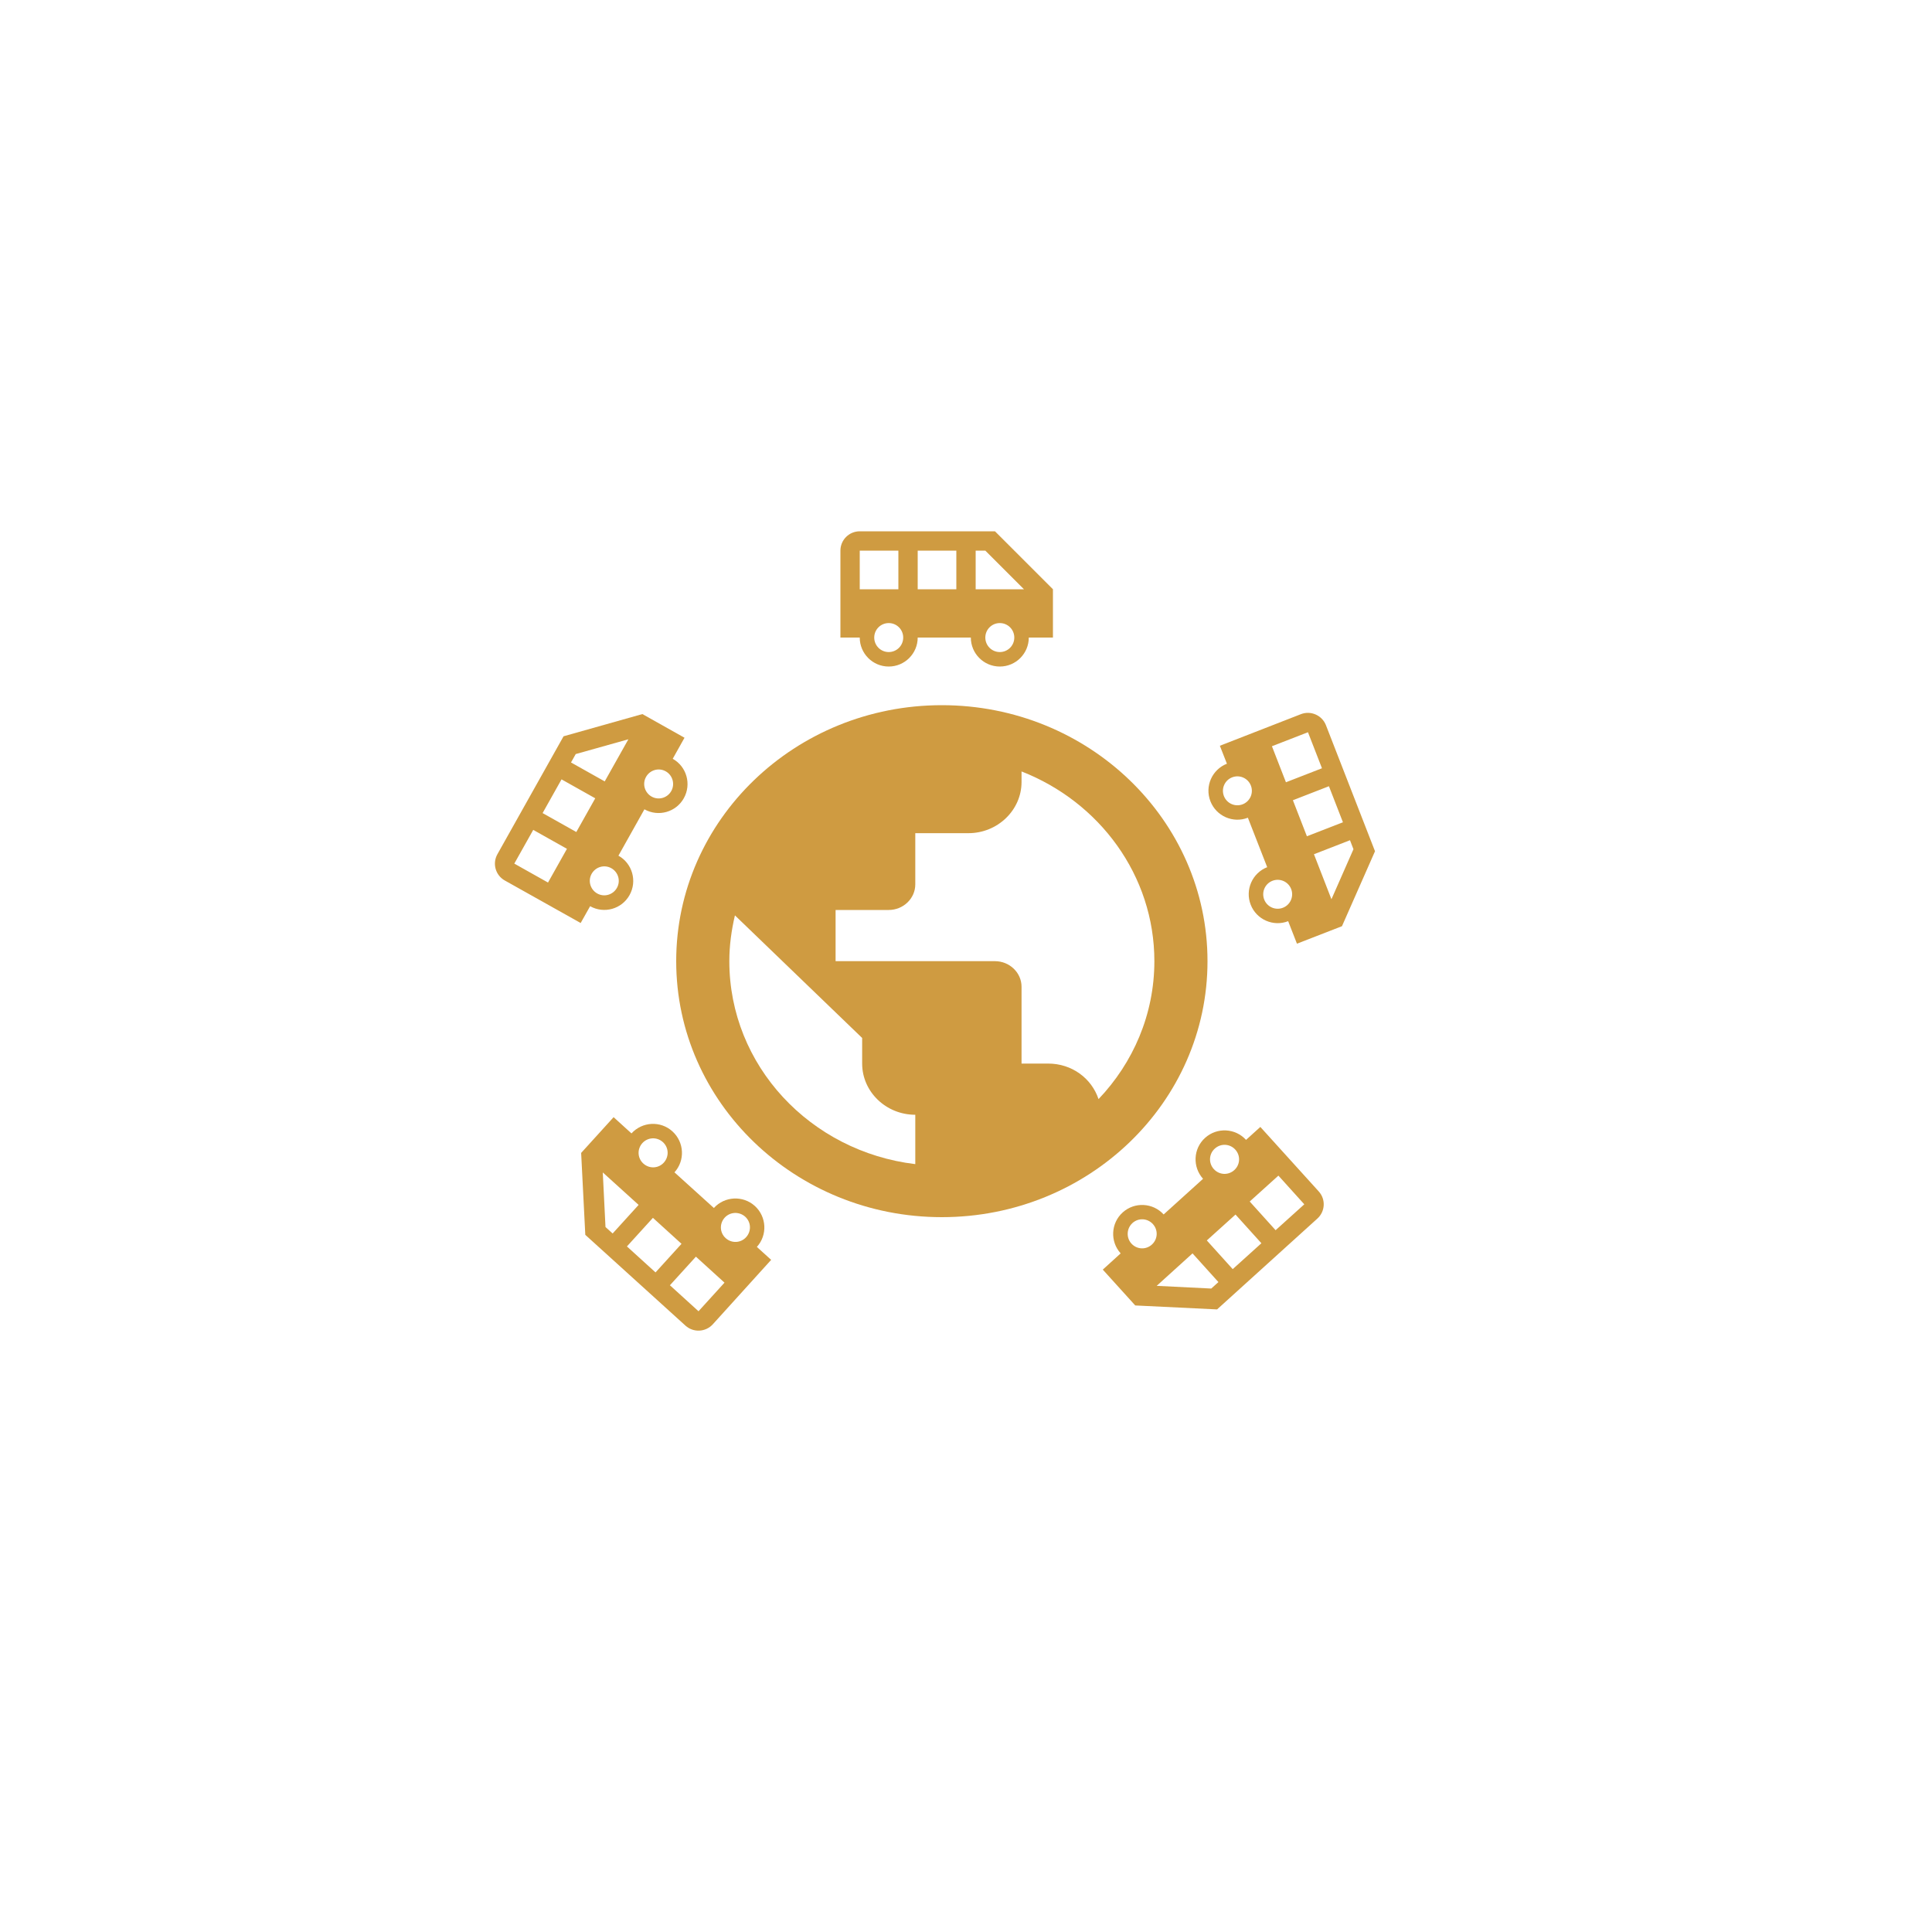 <?xml version="1.0" encoding="utf-8"?>
<!-- Generator: Adobe Illustrator 23.0.3, SVG Export Plug-In . SVG Version: 6.00 Build 0)  -->
<svg version="1.1" id="Calque_1" xmlns="http://www.w3.org/2000/svg" xmlns:xlink="http://www.w3.org/1999/xlink" x="0px" y="0px"
	 viewBox="0 0 200 200" style="enable-background:new 0 0 200 200;" xml:space="preserve">
<style type="text/css">
	.st0{fill:none;}
	.st1{fill:#CF9B41;}
</style>
<path class="st0" d="M62,88h24v24H62V88z"/>
<path class="st1" d="M97.5,73C82.32,73,70,84.87,70,99.5S82.32,126,97.5,126S125,114.13,125,99.5S112.68,73,97.5,73z M94.75,120.51
	c-10.86-1.3-19.25-10.2-19.25-21.01c0-1.64,0.22-3.21,0.58-4.74l13.17,12.69v2.65c0,2.92,2.47,5.3,5.5,5.3V120.51z M113.72,113.78
	c-0.72-2.15-2.75-3.68-5.22-3.68h-2.75v-7.95c0-1.46-1.24-2.65-2.75-2.65H86.5v-5.3H92c1.51,0,2.75-1.19,2.75-2.65v-5.3h5.5
	c3.03,0,5.5-2.39,5.5-5.3v-1.09c8.06,3.15,13.75,10.76,13.75,19.64C119.5,105.01,117.3,110.02,113.72,113.78z"/>
<path class="st0" d="M86,43h24v24H86V43z"/>
<path class="st1" d="M103,55H89c-1.1,0-2,0.89-2,2v9h2c0,1.65,1.34,3,3,3s3-1.35,3-3h5.5c0,1.65,1.34,3,3,3s3-1.35,3-3h2.5v-5
	L103,55z M89,61v-4h4v4H89z M92,67.5c-0.83,0-1.5-0.67-1.5-1.5s0.67-1.5,1.5-1.5s1.5,0.67,1.5,1.5S92.83,67.5,92,67.5z M99,61h-4v-4
	h4V61z M103.5,67.5c-0.83,0-1.5-0.67-1.5-1.5s0.67-1.5,1.5-1.5s1.5,0.67,1.5,1.5S104.33,67.5,103.5,67.5z M101,61v-4h1l4,4H101z"/>
<path class="st1" d="M58.34,76.22l-6.85,12.21c-0.54,0.96-0.2,2.18,0.77,2.72l7.85,4.4l0.98-1.74c1.44,0.81,3.27,0.3,4.08-1.15
	c0.81-1.45,0.29-3.28-1.15-4.08l2.69-4.8c1.44,0.81,3.27,0.3,4.08-1.15c0.81-1.45,0.29-3.28-1.15-4.08l1.22-2.18l-4.36-2.45
	L58.34,76.22z M56.73,91.36l-3.49-1.96l1.96-3.49l3.49,1.96L56.73,91.36z M63.86,91.92c-0.41,0.72-1.32,0.98-2.04,0.57
	c-0.72-0.41-0.98-1.32-0.57-2.04s1.32-0.98,2.04-0.57C64.01,90.29,64.27,91.2,63.86,91.92z M61.62,82.64l-1.96,3.49l-3.49-1.96
	l1.96-3.49L61.62,82.64z M69.49,81.89c-0.41,0.72-1.32,0.98-2.04,0.57s-0.98-1.32-0.57-2.04c0.41-0.72,1.32-0.98,2.04-0.57
	C69.64,80.26,69.89,81.17,69.49,81.89z M62.6,80.89l-3.49-1.96l0.49-0.87l5.45-1.53L62.6,80.89z"/>
<path class="st1" d="M60.59,127.83l10.37,9.4c0.82,0.74,2.08,0.68,2.83-0.14l6.04-6.67l-1.48-1.34c1.11-1.22,1.02-3.12-0.21-4.24
	c-1.23-1.11-3.13-1.01-4.24,0.21l-4.08-3.69c1.11-1.22,1.02-3.12-0.21-4.24s-3.13-1.01-4.24,0.21l-1.85-1.68l-3.36,3.7L60.59,127.83
	z M75,132.78l-2.69,2.96l-2.96-2.69l2.69-2.96L75,132.78z M77.14,125.95c0.62,0.56,0.66,1.5,0.1,2.12c-0.56,0.62-1.5,0.66-2.12,0.1
	c-0.62-0.56-0.66-1.5-0.1-2.12C75.58,125.44,76.52,125.4,77.14,125.95z M67.59,126.07l2.96,2.69l-2.69,2.96l-2.96-2.69L67.59,126.07
	z M68.62,118.23c0.62,0.56,0.66,1.5,0.1,2.12c-0.56,0.62-1.5,0.66-2.12,0.1c-0.62-0.56-0.66-1.5-0.1-2.12
	C67.06,117.72,68,117.67,68.62,118.23z M66.11,124.73l-2.69,2.96l-0.74-0.67l-0.28-5.65L66.11,124.73z"/>
<path class="st1" d="M125.99,135.55l10.38-9.4c0.82-0.74,0.89-2,0.14-2.82l-6.04-6.67l-1.48,1.34c-1.11-1.22-3.01-1.32-4.24-0.21
	c-1.23,1.11-1.32,3.01-0.21,4.24l-4.08,3.69c-1.11-1.22-3.01-1.32-4.24-0.21s-1.32,3.01-0.21,4.24l-1.85,1.68l3.36,3.71
	L125.99,135.55z M132.34,121.7l2.68,2.97l-2.97,2.68l-2.68-2.97L132.34,121.7z M125.76,118.9c0.62-0.56,1.56-0.51,2.12,0.11
	c0.56,0.62,0.51,1.56-0.11,2.12s-1.56,0.51-2.12-0.11S125.14,119.45,125.76,118.9z M124.93,128.41l2.97-2.68l2.68,2.97l-2.97,2.68
	L124.93,128.41z M117.23,126.61c0.62-0.56,1.56-0.51,2.12,0.11c0.56,0.62,0.51,1.56-0.11,2.12c-0.62,0.56-1.56,0.51-2.12-0.11
	C116.57,128.12,116.62,127.17,117.23,126.61z M123.45,129.75l2.68,2.97l-0.74,0.67l-5.65-0.28L123.45,129.75z"/>
<path class="st1" d="M142.34,88.12l-5.08-13.05c-0.4-1.02-1.56-1.54-2.59-1.14l-8.39,3.27l0.73,1.86c-1.54,0.6-2.31,2.34-1.71,3.88
	c0.6,1.55,2.35,2.31,3.88,1.71l2,5.12c-1.54,0.6-2.31,2.34-1.71,3.88c0.6,1.55,2.35,2.31,3.88,1.71l0.91,2.33l4.66-1.81
	L142.34,88.12z M131.67,77.25l3.73-1.45l1.45,3.73l-3.73,1.45L131.67,77.25z M126.7,82.41c-0.3-0.77,0.08-1.64,0.85-1.94
	c0.77-0.3,1.64,0.08,1.94,0.85c0.3,0.77-0.08,1.64-0.85,1.94C127.87,83.56,127,83.18,126.7,82.41z M135.29,86.57l-1.45-3.73
	l3.73-1.45l1.45,3.73L135.29,86.57z M130.87,93.12c-0.3-0.77,0.08-1.64,0.85-1.94c0.77-0.3,1.64,0.08,1.94,0.85
	c0.3,0.77-0.08,1.64-0.85,1.94S131.17,93.89,130.87,93.12z M136.02,88.43l3.73-1.45l0.36,0.93l-2.28,5.18L136.02,88.43z"/>
</svg>
